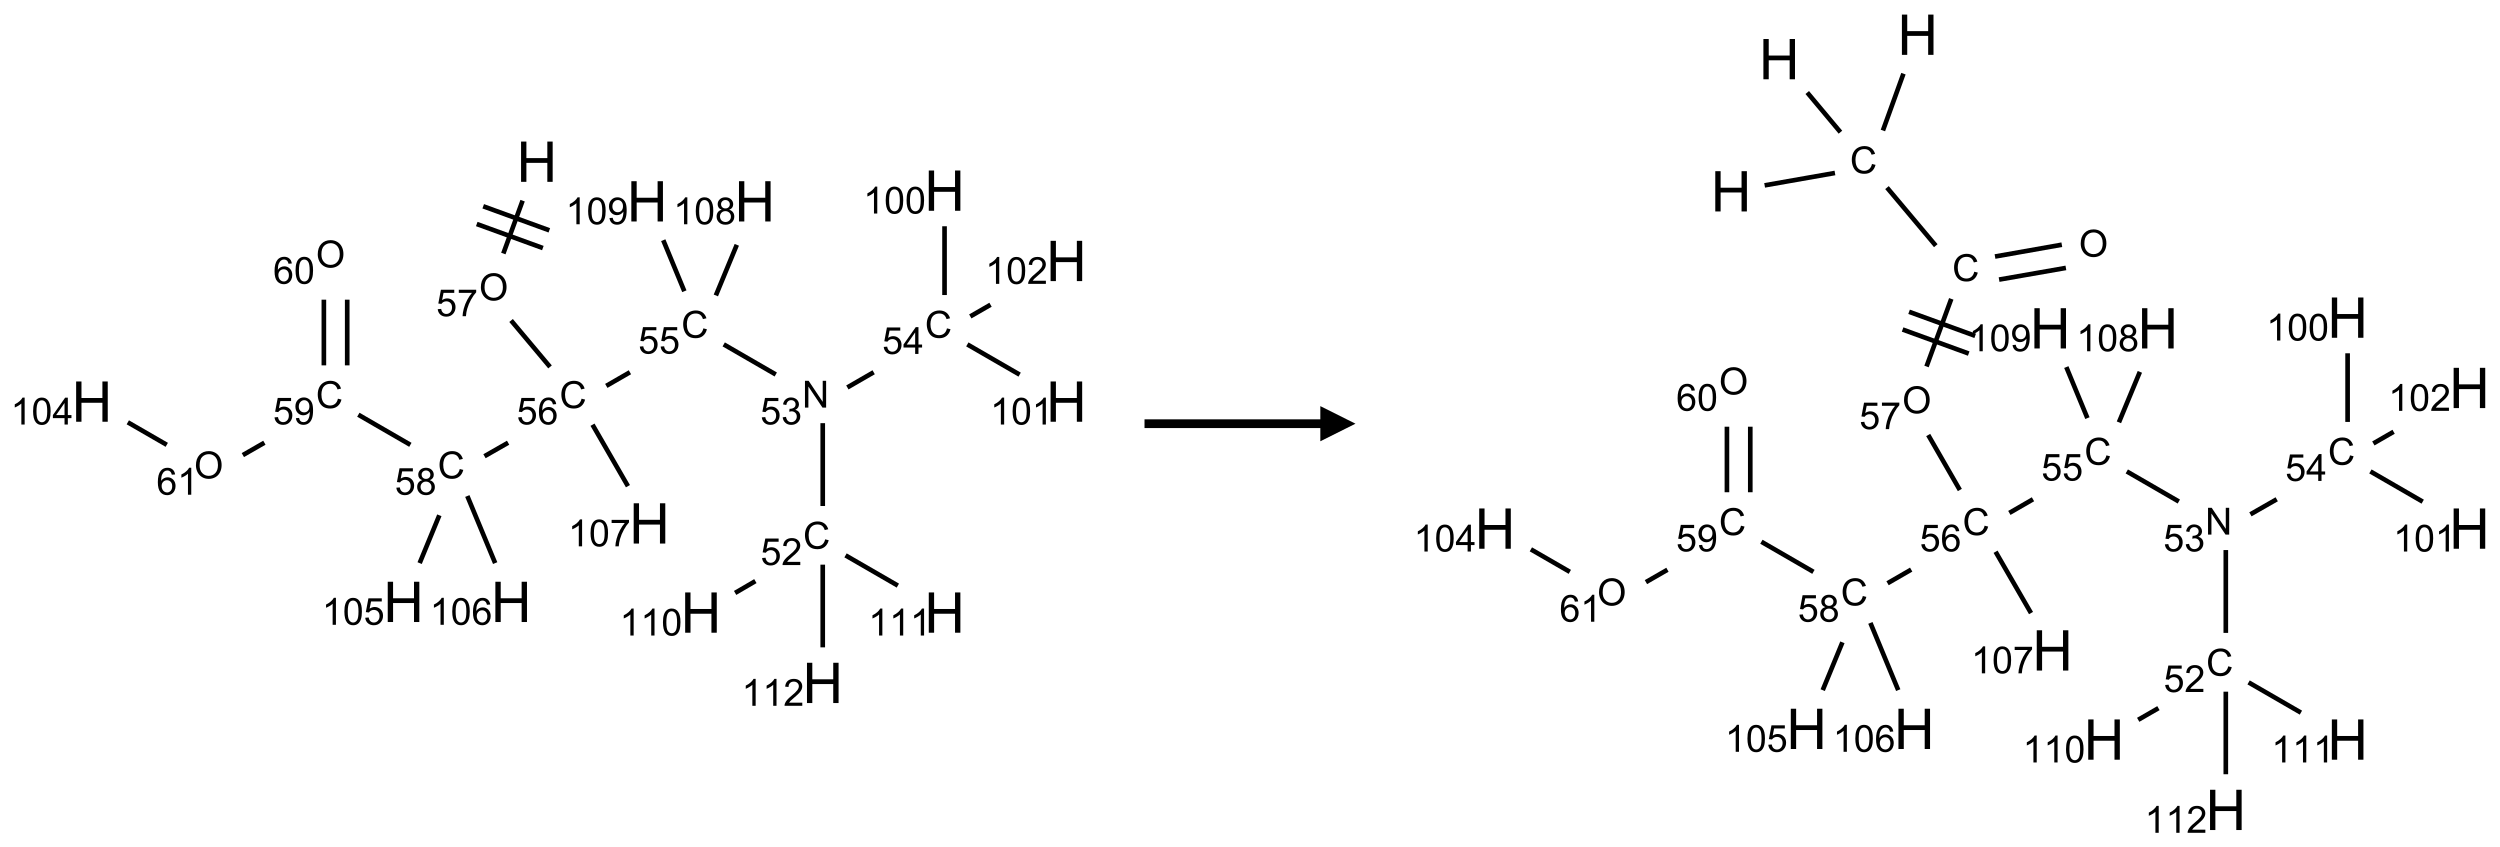 <?xml version="1.0" encoding="UTF-8"?>
<svg xmlns="http://www.w3.org/2000/svg" xmlns:xlink="http://www.w3.org/1999/xlink" width="711" height="241" viewBox="0 0 711 241">
<defs>
<g>
<g id="glyph-0-0">
<path d="M 2 0 L 2 -10 L 10 -10 L 10 0 Z M 2.25 -0.25 L 9.75 -0.25 L 9.75 -9.75 L 2.25 -9.75 Z M 2.25 -0.25 "/>
</g>
<g id="glyph-0-1">
<path d="M 1.281 0 L 1.281 -11.453 L 2.797 -11.453 L 2.797 -6.75 L 8.75 -6.75 L 8.75 -11.453 L 10.266 -11.453 L 10.266 0 L 8.75 0 L 8.75 -5.398 L 2.797 -5.398 L 2.797 0 Z M 1.281 0 "/>
</g>
<g id="glyph-1-0">
<path d="M 1.332 0 L 1.332 -6.668 L 6.668 -6.668 L 6.668 0 Z M 1.5 -0.168 L 6.5 -0.168 L 6.5 -6.5 L 1.5 -6.5 Z M 1.5 -0.168 "/>
</g>
<g id="glyph-1-1">
<path d="M 0.516 -3.719 C 0.516 -4.984 0.855 -5.977 1.535 -6.695 C 2.215 -7.414 3.094 -7.77 4.172 -7.77 C 4.875 -7.77 5.512 -7.602 6.078 -7.266 C 6.645 -6.93 7.074 -6.461 7.371 -5.855 C 7.668 -5.254 7.816 -4.57 7.816 -3.809 C 7.816 -3.035 7.66 -2.34 7.348 -1.73 C 7.035 -1.117 6.594 -0.656 6.02 -0.34 C 5.449 -0.027 4.828 0.129 4.168 0.129 C 3.449 0.129 2.805 -0.043 2.238 -0.391 C 1.672 -0.738 1.246 -1.211 0.953 -1.812 C 0.66 -2.414 0.516 -3.047 0.516 -3.719 Z M 1.559 -3.703 C 1.559 -2.781 1.805 -2.059 2.301 -1.527 C 2.793 -1 3.414 -0.734 4.16 -0.734 C 4.922 -0.734 5.547 -1 6.039 -1.535 C 6.531 -2.07 6.777 -2.828 6.777 -3.812 C 6.777 -4.434 6.672 -4.977 6.461 -5.441 C 6.25 -5.902 5.945 -6.262 5.539 -6.52 C 5.133 -6.773 4.68 -6.902 4.176 -6.902 C 3.461 -6.902 2.848 -6.656 2.332 -6.164 C 1.816 -5.672 1.559 -4.852 1.559 -3.703 Z M 1.559 -3.703 "/>
</g>
<g id="glyph-1-2">
<path d="M 0.441 -2 L 1.426 -2.082 C 1.5 -1.605 1.668 -1.242 1.934 -1.004 C 2.199 -0.762 2.52 -0.641 2.895 -0.641 C 3.348 -0.641 3.73 -0.812 4.043 -1.152 C 4.355 -1.492 4.512 -1.941 4.512 -2.504 C 4.512 -3.039 4.359 -3.461 4.059 -3.77 C 3.758 -4.078 3.367 -4.234 2.879 -4.234 C 2.578 -4.234 2.305 -4.164 2.062 -4.027 C 1.82 -3.891 1.629 -3.715 1.488 -3.496 L 0.609 -3.609 L 1.348 -7.531 L 5.145 -7.531 L 5.145 -6.637 L 2.098 -6.637 L 1.688 -4.582 C 2.145 -4.902 2.625 -5.062 3.129 -5.062 C 3.797 -5.062 4.359 -4.832 4.816 -4.371 C 5.277 -3.91 5.504 -3.312 5.504 -2.59 C 5.504 -1.898 5.305 -1.301 4.902 -0.797 C 4.41 -0.18 3.742 0.129 2.895 0.129 C 2.199 0.129 1.633 -0.062 1.195 -0.453 C 0.758 -0.844 0.504 -1.359 0.441 -2 Z M 0.441 -2 "/>
</g>
<g id="glyph-1-3">
<path d="M 0.504 -6.637 L 0.504 -7.535 L 5.449 -7.535 L 5.449 -6.809 C 4.961 -6.289 4.48 -5.602 4.004 -4.746 C 3.527 -3.887 3.156 -3.004 2.895 -2.098 C 2.707 -1.461 2.59 -0.762 2.535 0 L 1.574 0 C 1.582 -0.602 1.703 -1.328 1.926 -2.176 C 2.152 -3.027 2.477 -3.848 2.898 -4.637 C 3.32 -5.426 3.77 -6.094 4.246 -6.637 Z M 0.504 -6.637 "/>
</g>
<g id="glyph-1-4">
<path d="M 6.27 -2.676 L 7.281 -2.422 C 7.07 -1.594 6.688 -0.961 6.137 -0.523 C 5.586 -0.086 4.914 0.129 4.121 0.129 C 3.297 0.129 2.629 -0.039 2.113 -0.371 C 1.598 -0.707 1.203 -1.191 0.934 -1.828 C 0.664 -2.465 0.531 -3.145 0.531 -3.875 C 0.531 -4.672 0.684 -5.363 0.988 -5.957 C 1.293 -6.547 1.723 -6.996 2.285 -7.305 C 2.844 -7.613 3.461 -7.766 4.137 -7.766 C 4.898 -7.766 5.543 -7.57 6.062 -7.184 C 6.582 -6.793 6.945 -6.246 7.152 -5.543 L 6.156 -5.309 C 5.98 -5.863 5.723 -6.266 5.387 -6.52 C 5.051 -6.773 4.625 -6.902 4.113 -6.902 C 3.527 -6.902 3.039 -6.762 2.645 -6.48 C 2.25 -6.199 1.973 -5.82 1.812 -5.348 C 1.652 -4.871 1.574 -4.383 1.574 -3.879 C 1.574 -3.23 1.668 -2.664 1.855 -2.18 C 2.047 -1.695 2.34 -1.332 2.738 -1.094 C 3.137 -0.855 3.57 -0.734 4.035 -0.734 C 4.602 -0.734 5.082 -0.898 5.473 -1.223 C 5.867 -1.551 6.133 -2.035 6.27 -2.676 Z M 6.27 -2.676 "/>
</g>
<g id="glyph-1-5">
<path d="M 5.309 -5.766 L 4.375 -5.691 C 4.293 -6.059 4.172 -6.328 4.02 -6.496 C 3.766 -6.762 3.453 -6.895 3.082 -6.895 C 2.785 -6.895 2.523 -6.812 2.297 -6.645 C 2 -6.43 1.77 -6.117 1.598 -5.703 C 1.43 -5.289 1.34 -4.703 1.332 -3.938 C 1.559 -4.281 1.836 -4.535 2.16 -4.703 C 2.488 -4.871 2.828 -4.953 3.188 -4.953 C 3.812 -4.953 4.344 -4.723 4.785 -4.262 C 5.223 -3.801 5.441 -3.207 5.441 -2.48 C 5.441 -2 5.34 -1.555 5.133 -1.145 C 4.926 -0.73 4.641 -0.418 4.281 -0.199 C 3.922 0.02 3.512 0.129 3.051 0.129 C 2.27 0.129 1.633 -0.156 1.141 -0.73 C 0.648 -1.305 0.402 -2.254 0.402 -3.574 C 0.402 -5.051 0.672 -6.121 1.219 -6.793 C 1.695 -7.375 2.336 -7.668 3.141 -7.668 C 3.742 -7.668 4.234 -7.5 4.617 -7.16 C 5 -6.824 5.23 -6.359 5.309 -5.766 Z M 1.48 -2.473 C 1.48 -2.152 1.547 -1.844 1.684 -1.547 C 1.82 -1.25 2.016 -1.027 2.262 -0.871 C 2.508 -0.719 2.766 -0.641 3.035 -0.641 C 3.434 -0.641 3.773 -0.801 4.059 -1.121 C 4.344 -1.441 4.484 -1.875 4.484 -2.422 C 4.484 -2.949 4.344 -3.367 4.062 -3.668 C 3.781 -3.973 3.426 -4.125 3 -4.125 C 2.578 -4.125 2.219 -3.973 1.922 -3.668 C 1.625 -3.363 1.48 -2.969 1.48 -2.473 Z M 1.48 -2.473 "/>
</g>
<g id="glyph-1-6">
<path d="M 0.812 0 L 0.812 -7.637 L 1.848 -7.637 L 5.859 -1.641 L 5.859 -7.637 L 6.828 -7.637 L 6.828 0 L 5.793 0 L 1.781 -6 L 1.781 0 Z M 0.812 0 "/>
</g>
<g id="glyph-1-7">
<path d="M 0.449 -2.016 L 1.387 -2.141 C 1.492 -1.609 1.676 -1.227 1.934 -0.992 C 2.191 -0.758 2.508 -0.641 2.879 -0.641 C 3.32 -0.641 3.695 -0.793 3.996 -1.098 C 4.301 -1.402 4.453 -1.781 4.453 -2.234 C 4.453 -2.664 4.312 -3.02 4.031 -3.301 C 3.75 -3.578 3.391 -3.719 2.957 -3.719 C 2.781 -3.719 2.562 -3.684 2.297 -3.613 L 2.402 -4.438 C 2.465 -4.43 2.516 -4.426 2.551 -4.426 C 2.949 -4.426 3.312 -4.531 3.629 -4.738 C 3.949 -4.949 4.109 -5.27 4.109 -5.703 C 4.109 -6.047 3.992 -6.332 3.762 -6.559 C 3.527 -6.785 3.227 -6.895 2.859 -6.895 C 2.496 -6.895 2.191 -6.781 1.949 -6.551 C 1.707 -6.324 1.547 -5.98 1.48 -5.52 L 0.543 -5.688 C 0.656 -6.316 0.918 -6.805 1.324 -7.148 C 1.73 -7.492 2.234 -7.668 2.84 -7.668 C 3.254 -7.668 3.641 -7.578 3.988 -7.398 C 4.34 -7.219 4.609 -6.977 4.793 -6.668 C 4.98 -6.359 5.074 -6.031 5.074 -5.684 C 5.074 -5.352 4.984 -5.051 4.809 -4.781 C 4.629 -4.512 4.367 -4.297 4.02 -4.137 C 4.473 -4.031 4.824 -3.816 5.074 -3.488 C 5.324 -3.16 5.449 -2.75 5.449 -2.254 C 5.449 -1.59 5.203 -1.023 4.719 -0.559 C 4.234 -0.098 3.617 0.137 2.875 0.137 C 2.203 0.137 1.648 -0.062 1.207 -0.465 C 0.762 -0.863 0.512 -1.379 0.449 -2.016 Z M 0.449 -2.016 "/>
</g>
<g id="glyph-1-8">
<path d="M 5.371 -0.902 L 5.371 0 L 0.324 0 C 0.316 -0.227 0.352 -0.441 0.434 -0.652 C 0.562 -0.996 0.766 -1.332 1.051 -1.668 C 1.332 -2 1.742 -2.387 2.277 -2.824 C 3.105 -3.504 3.668 -4.043 3.957 -4.441 C 4.25 -4.84 4.395 -5.215 4.395 -5.566 C 4.395 -5.938 4.262 -6.254 3.996 -6.508 C 3.73 -6.762 3.387 -6.891 2.957 -6.891 C 2.508 -6.891 2.145 -6.754 1.875 -6.484 C 1.605 -6.215 1.469 -5.84 1.465 -5.359 L 0.5 -5.457 C 0.566 -6.176 0.812 -6.727 1.246 -7.102 C 1.676 -7.477 2.254 -7.668 2.98 -7.668 C 3.711 -7.668 4.293 -7.465 4.719 -7.059 C 5.145 -6.652 5.359 -6.148 5.359 -5.547 C 5.359 -5.242 5.297 -4.941 5.172 -4.645 C 5.047 -4.352 4.84 -4.039 4.551 -3.715 C 4.262 -3.387 3.777 -2.938 3.105 -2.371 C 2.543 -1.898 2.18 -1.578 2.02 -1.41 C 1.859 -1.242 1.73 -1.07 1.625 -0.902 Z M 5.371 -0.902 "/>
</g>
<g id="glyph-1-9">
<path d="M 3.973 0 L 3.035 0 L 3.035 -5.973 C 2.809 -5.758 2.516 -5.543 2.148 -5.328 C 1.781 -5.113 1.453 -4.953 1.16 -4.844 L 1.16 -5.75 C 1.684 -5.996 2.145 -6.297 2.535 -6.645 C 2.93 -6.996 3.207 -7.336 3.371 -7.668 L 3.973 -7.668 Z M 3.973 0 "/>
</g>
<g id="glyph-1-10">
<path d="M 0.441 -3.766 C 0.441 -4.668 0.535 -5.395 0.723 -5.945 C 0.906 -6.496 1.184 -6.922 1.551 -7.219 C 1.918 -7.516 2.375 -7.668 2.934 -7.668 C 3.344 -7.668 3.703 -7.586 4.012 -7.418 C 4.32 -7.254 4.574 -7.016 4.777 -6.707 C 4.977 -6.395 5.137 -6.016 5.25 -5.57 C 5.363 -5.125 5.422 -4.523 5.422 -3.766 C 5.422 -2.871 5.328 -2.148 5.145 -1.598 C 4.961 -1.047 4.688 -0.621 4.32 -0.32 C 3.953 -0.02 3.492 0.129 2.934 0.129 C 2.195 0.129 1.617 -0.133 1.199 -0.66 C 0.695 -1.297 0.441 -2.332 0.441 -3.766 Z M 1.406 -3.766 C 1.406 -2.512 1.555 -1.68 1.848 -1.262 C 2.141 -0.848 2.5 -0.641 2.934 -0.641 C 3.363 -0.641 3.727 -0.848 4.02 -1.266 C 4.312 -1.684 4.457 -2.516 4.457 -3.766 C 4.457 -5.023 4.312 -5.859 4.02 -6.27 C 3.727 -6.684 3.359 -6.891 2.922 -6.891 C 2.492 -6.891 2.148 -6.707 1.891 -6.344 C 1.566 -5.879 1.406 -5.02 1.406 -3.766 Z M 1.406 -3.766 "/>
</g>
<g id="glyph-1-11">
<path d="M 3.449 0 L 3.449 -1.828 L 0.137 -1.828 L 0.137 -2.688 L 3.621 -7.637 L 4.387 -7.637 L 4.387 -2.688 L 5.418 -2.688 L 5.418 -1.828 L 4.387 -1.828 L 4.387 0 Z M 3.449 -2.688 L 3.449 -6.129 L 1.059 -2.688 Z M 3.449 -2.688 "/>
</g>
<g id="glyph-1-12">
<path d="M 1.887 -4.141 C 1.496 -4.281 1.207 -4.484 1.02 -4.75 C 0.832 -5.016 0.738 -5.328 0.738 -5.699 C 0.738 -6.254 0.938 -6.719 1.34 -7.098 C 1.738 -7.477 2.27 -7.668 2.934 -7.668 C 3.598 -7.668 4.137 -7.473 4.543 -7.086 C 4.949 -6.699 5.152 -6.227 5.152 -5.672 C 5.152 -5.316 5.059 -5.008 4.871 -4.746 C 4.688 -4.484 4.406 -4.281 4.027 -4.141 C 4.496 -3.988 4.852 -3.742 5.098 -3.402 C 5.34 -3.062 5.465 -2.656 5.465 -2.184 C 5.465 -1.531 5.234 -0.98 4.77 -0.535 C 4.309 -0.09 3.703 0.129 2.949 0.129 C 2.195 0.129 1.586 -0.094 1.125 -0.539 C 0.664 -0.984 0.434 -1.543 0.434 -2.207 C 0.434 -2.703 0.559 -3.121 0.809 -3.457 C 1.062 -3.793 1.422 -4.02 1.887 -4.141 Z M 1.699 -5.73 C 1.699 -5.367 1.812 -5.074 2.047 -4.844 C 2.281 -4.613 2.582 -4.5 2.953 -4.5 C 3.312 -4.5 3.609 -4.613 3.84 -4.84 C 4.07 -5.066 4.188 -5.348 4.188 -5.676 C 4.188 -6.02 4.07 -6.309 3.832 -6.543 C 3.594 -6.777 3.297 -6.895 2.941 -6.895 C 2.586 -6.895 2.289 -6.781 2.051 -6.551 C 1.816 -6.324 1.699 -6.047 1.699 -5.73 Z M 1.395 -2.203 C 1.395 -1.938 1.461 -1.676 1.586 -1.426 C 1.711 -1.176 1.902 -0.984 2.152 -0.848 C 2.402 -0.711 2.672 -0.641 2.957 -0.641 C 3.406 -0.641 3.777 -0.785 4.066 -1.074 C 4.359 -1.363 4.504 -1.727 4.504 -2.172 C 4.504 -2.625 4.355 -2.996 4.055 -3.293 C 3.754 -3.586 3.379 -3.734 2.926 -3.734 C 2.484 -3.734 2.121 -3.59 1.832 -3.297 C 1.543 -3.004 1.395 -2.641 1.395 -2.203 Z M 1.395 -2.203 "/>
</g>
<g id="glyph-1-13">
<path d="M 0.582 -1.766 L 1.484 -1.848 C 1.562 -1.426 1.707 -1.117 1.922 -0.926 C 2.137 -0.734 2.414 -0.641 2.75 -0.641 C 3.039 -0.641 3.289 -0.707 3.508 -0.84 C 3.727 -0.973 3.902 -1.148 4.043 -1.367 C 4.18 -1.586 4.297 -1.887 4.391 -2.262 C 4.484 -2.637 4.531 -3.016 4.531 -3.406 C 4.531 -3.449 4.531 -3.512 4.527 -3.594 C 4.34 -3.297 4.082 -3.055 3.758 -2.867 C 3.434 -2.68 3.082 -2.59 2.703 -2.59 C 2.07 -2.59 1.535 -2.816 1.098 -3.277 C 0.66 -3.734 0.441 -4.34 0.441 -5.09 C 0.441 -5.863 0.672 -6.484 1.129 -6.957 C 1.586 -7.43 2.156 -7.668 2.844 -7.668 C 3.34 -7.668 3.793 -7.531 4.207 -7.266 C 4.617 -7 4.93 -6.617 5.145 -6.121 C 5.355 -5.629 5.465 -4.91 5.465 -3.973 C 5.465 -2.996 5.359 -2.223 5.145 -1.645 C 4.934 -1.066 4.617 -0.625 4.199 -0.324 C 3.781 -0.02 3.293 0.129 2.73 0.129 C 2.133 0.129 1.645 -0.035 1.266 -0.367 C 0.887 -0.699 0.66 -1.164 0.582 -1.766 Z M 4.422 -5.137 C 4.422 -5.676 4.277 -6.102 3.992 -6.418 C 3.707 -6.734 3.359 -6.891 2.957 -6.891 C 2.543 -6.891 2.18 -6.719 1.871 -6.379 C 1.562 -6.039 1.406 -5.598 1.406 -5.059 C 1.406 -4.57 1.555 -4.176 1.848 -3.871 C 2.141 -3.566 2.5 -3.418 2.934 -3.418 C 3.367 -3.418 3.723 -3.57 4.004 -3.871 C 4.281 -4.176 4.422 -4.598 4.422 -5.137 Z M 4.422 -5.137 "/>
</g>
</g>
</defs>
<path fill="none" stroke-width="0.033" stroke-linecap="butt" stroke-linejoin="miter" stroke="rgb(0%, 0%, 0%)" stroke-opacity="1" stroke-miterlimit="10" d="M 3.062 0.277 L 2.925 0.653 " transform="matrix(40, 0, 0, 40, 26.148, 45.988)"/>
<path fill="none" stroke-width="0.033" stroke-linecap="butt" stroke-linejoin="miter" stroke="rgb(0%, 0%, 0%)" stroke-opacity="1" stroke-miterlimit="10" d="M 2.736 0.443 L 3.206 0.614 " transform="matrix(40, 0, 0, 40, 26.148, 45.988)"/>
<path fill="none" stroke-width="0.033" stroke-linecap="butt" stroke-linejoin="miter" stroke="rgb(0%, 0%, 0%)" stroke-opacity="1" stroke-miterlimit="10" d="M 2.782 0.317 L 3.252 0.488 " transform="matrix(40, 0, 0, 40, 26.148, 45.988)"/>
<path fill="none" stroke-width="0.033" stroke-linecap="butt" stroke-linejoin="miter" stroke="rgb(0%, 0%, 0%)" stroke-opacity="1" stroke-miterlimit="10" d="M 2.98 1.129 L 3.257 1.459 " transform="matrix(40, 0, 0, 40, 26.148, 45.988)"/>
<path fill="none" stroke-width="0.033" stroke-linecap="butt" stroke-linejoin="miter" stroke="rgb(0%, 0%, 0%)" stroke-opacity="1" stroke-miterlimit="10" d="M 3.657 1.594 L 3.825 1.497 " transform="matrix(40, 0, 0, 40, 26.148, 45.988)"/>
<path fill="none" stroke-width="0.033" stroke-linecap="butt" stroke-linejoin="miter" stroke="rgb(0%, 0%, 0%)" stroke-opacity="1" stroke-miterlimit="10" d="M 4.492 1.299 L 4.862 1.513 " transform="matrix(40, 0, 0, 40, 26.148, 45.988)"/>
<path fill="none" stroke-width="0.033" stroke-linecap="butt" stroke-linejoin="miter" stroke="rgb(0%, 0%, 0%)" stroke-opacity="1" stroke-miterlimit="10" d="M 5.196 1.859 L 5.196 2.448 " transform="matrix(40, 0, 0, 40, 26.148, 45.988)"/>
<path fill="none" stroke-width="0.033" stroke-linecap="butt" stroke-linejoin="miter" stroke="rgb(0%, 0%, 0%)" stroke-opacity="1" stroke-miterlimit="10" d="M 4.717 2.982 L 4.573 3.066 " transform="matrix(40, 0, 0, 40, 26.148, 45.988)"/>
<path fill="none" stroke-width="0.033" stroke-linecap="butt" stroke-linejoin="miter" stroke="rgb(0%, 0%, 0%)" stroke-opacity="1" stroke-miterlimit="10" d="M 5.358 2.799 L 5.73 3.014 " transform="matrix(40, 0, 0, 40, 26.148, 45.988)"/>
<path fill="none" stroke-width="0.033" stroke-linecap="butt" stroke-linejoin="miter" stroke="rgb(0%, 0%, 0%)" stroke-opacity="1" stroke-miterlimit="10" d="M 5.196 2.865 L 5.196 3.453 " transform="matrix(40, 0, 0, 40, 26.148, 45.988)"/>
<path fill="none" stroke-width="0.033" stroke-linecap="butt" stroke-linejoin="miter" stroke="rgb(0%, 0%, 0%)" stroke-opacity="1" stroke-miterlimit="10" d="M 5.371 1.605 L 5.558 1.497 " transform="matrix(40, 0, 0, 40, 26.148, 45.988)"/>
<path fill="none" stroke-width="0.033" stroke-linecap="butt" stroke-linejoin="miter" stroke="rgb(0%, 0%, 0%)" stroke-opacity="1" stroke-miterlimit="10" d="M 6.062 0.948 L 6.062 0.459 " transform="matrix(40, 0, 0, 40, 26.148, 45.988)"/>
<path fill="none" stroke-width="0.033" stroke-linecap="butt" stroke-linejoin="miter" stroke="rgb(0%, 0%, 0%)" stroke-opacity="1" stroke-miterlimit="10" d="M 6.224 1.299 L 6.596 1.514 " transform="matrix(40, 0, 0, 40, 26.148, 45.988)"/>
<path fill="none" stroke-width="0.033" stroke-linecap="butt" stroke-linejoin="miter" stroke="rgb(0%, 0%, 0%)" stroke-opacity="1" stroke-miterlimit="10" d="M 6.245 1.1 L 6.389 1.017 " transform="matrix(40, 0, 0, 40, 26.148, 45.988)"/>
<path fill="none" stroke-width="0.033" stroke-linecap="butt" stroke-linejoin="miter" stroke="rgb(0%, 0%, 0%)" stroke-opacity="1" stroke-miterlimit="10" d="M 4.436 0.951 L 4.585 0.591 " transform="matrix(40, 0, 0, 40, 26.148, 45.988)"/>
<path fill="none" stroke-width="0.033" stroke-linecap="butt" stroke-linejoin="miter" stroke="rgb(0%, 0%, 0%)" stroke-opacity="1" stroke-miterlimit="10" d="M 4.212 0.921 L 4.062 0.558 " transform="matrix(40, 0, 0, 40, 26.148, 45.988)"/>
<path fill="none" stroke-width="0.033" stroke-linecap="butt" stroke-linejoin="miter" stroke="rgb(0%, 0%, 0%)" stroke-opacity="1" stroke-miterlimit="10" d="M 2.959 1.998 L 2.791 2.094 " transform="matrix(40, 0, 0, 40, 26.148, 45.988)"/>
<path fill="none" stroke-width="0.033" stroke-linecap="butt" stroke-linejoin="miter" stroke="rgb(0%, 0%, 0%)" stroke-opacity="1" stroke-miterlimit="10" d="M 2.264 2.013 L 1.894 1.799 " transform="matrix(40, 0, 0, 40, 26.148, 45.988)"/>
<path fill="none" stroke-width="0.033" stroke-linecap="butt" stroke-linejoin="miter" stroke="rgb(0%, 0%, 0%)" stroke-opacity="1" stroke-miterlimit="10" d="M 1.815 1.448 L 1.815 0.981 " transform="matrix(40, 0, 0, 40, 26.148, 45.988)"/>
<path fill="none" stroke-width="0.033" stroke-linecap="butt" stroke-linejoin="miter" stroke="rgb(0%, 0%, 0%)" stroke-opacity="1" stroke-miterlimit="10" d="M 1.649 1.448 L 1.649 0.981 " transform="matrix(40, 0, 0, 40, 26.148, 45.988)"/>
<path fill="none" stroke-width="0.033" stroke-linecap="butt" stroke-linejoin="miter" stroke="rgb(0%, 0%, 0%)" stroke-opacity="1" stroke-miterlimit="10" d="M 1.226 1.998 L 1.073 2.086 " transform="matrix(40, 0, 0, 40, 26.148, 45.988)"/>
<path fill="none" stroke-width="0.033" stroke-linecap="butt" stroke-linejoin="miter" stroke="rgb(0%, 0%, 0%)" stroke-opacity="1" stroke-miterlimit="10" d="M 0.532 2.013 L 0.255 1.853 " transform="matrix(40, 0, 0, 40, 26.148, 45.988)"/>
<path fill="none" stroke-width="0.033" stroke-linecap="butt" stroke-linejoin="miter" stroke="rgb(0%, 0%, 0%)" stroke-opacity="1" stroke-miterlimit="10" d="M 2.47 2.514 L 2.33 2.854 " transform="matrix(40, 0, 0, 40, 26.148, 45.988)"/>
<path fill="none" stroke-width="0.033" stroke-linecap="butt" stroke-linejoin="miter" stroke="rgb(0%, 0%, 0%)" stroke-opacity="1" stroke-miterlimit="10" d="M 2.669 2.377 L 2.867 2.854 " transform="matrix(40, 0, 0, 40, 26.148, 45.988)"/>
<path fill="none" stroke-width="0.033" stroke-linecap="butt" stroke-linejoin="miter" stroke="rgb(0%, 0%, 0%)" stroke-opacity="1" stroke-miterlimit="10" d="M 3.559 1.87 L 3.811 2.307 " transform="matrix(40, 0, 0, 40, 26.148, 45.988)"/>
<g fill="rgb(0%, 0%, 0%)" fill-opacity="1">
<use xlink:href="#glyph-0-1" x="146.91" y="51.715"/>
</g>
<g fill="rgb(0%, 0%, 0%)" fill-opacity="1">
<use xlink:href="#glyph-1-1" x="136.246" y="85.426"/>
</g>
<g fill="rgb(0%, 0%, 0%)" fill-opacity="1">
<use xlink:href="#glyph-1-2" x="124.047" y="89.93"/>
<use xlink:href="#glyph-1-3" x="129.979" y="89.93"/>
</g>
<g fill="rgb(0%, 0%, 0%)" fill-opacity="1">
<use xlink:href="#glyph-1-4" x="159.121" y="116.062"/>
</g>
<g fill="rgb(0%, 0%, 0%)" fill-opacity="1">
<use xlink:href="#glyph-1-2" x="146.941" y="120.699"/>
<use xlink:href="#glyph-1-5" x="152.874" y="120.699"/>
</g>
<g fill="rgb(0%, 0%, 0%)" fill-opacity="1">
<use xlink:href="#glyph-1-4" x="193.762" y="96.062"/>
</g>
<g fill="rgb(0%, 0%, 0%)" fill-opacity="1">
<use xlink:href="#glyph-1-2" x="181.52" y="100.566"/>
<use xlink:href="#glyph-1-2" x="187.452" y="100.566"/>
</g>
<g fill="rgb(0%, 0%, 0%)" fill-opacity="1">
<use xlink:href="#glyph-1-6" x="228.121" y="115.93"/>
</g>
<g fill="rgb(0%, 0%, 0%)" fill-opacity="1">
<use xlink:href="#glyph-1-2" x="216.219" y="120.699"/>
<use xlink:href="#glyph-1-7" x="222.151" y="120.699"/>
</g>
<g fill="rgb(0%, 0%, 0%)" fill-opacity="1">
<use xlink:href="#glyph-1-4" x="228.402" y="156.062"/>
</g>
<g fill="rgb(0%, 0%, 0%)" fill-opacity="1">
<use xlink:href="#glyph-1-2" x="216.297" y="160.699"/>
<use xlink:href="#glyph-1-8" x="222.229" y="160.699"/>
</g>
<g fill="rgb(0%, 0%, 0%)" fill-opacity="1">
<use xlink:href="#glyph-0-1" x="193.582" y="179.945"/>
</g>
<g fill="rgb(0%, 0%, 0%)" fill-opacity="1">
<use xlink:href="#glyph-1-9" x="176.238" y="180.738"/>
<use xlink:href="#glyph-1-9" x="182.171" y="180.738"/>
<use xlink:href="#glyph-1-10" x="188.103" y="180.738"/>
</g>
<g fill="rgb(0%, 0%, 0%)" fill-opacity="1">
<use xlink:href="#glyph-0-1" x="262.863" y="179.945"/>
</g>
<g fill="rgb(0%, 0%, 0%)" fill-opacity="1">
<use xlink:href="#glyph-1-9" x="246.969" y="180.738"/>
<use xlink:href="#glyph-1-9" x="252.901" y="180.738"/>
<use xlink:href="#glyph-1-9" x="258.833" y="180.738"/>
</g>
<g fill="rgb(0%, 0%, 0%)" fill-opacity="1">
<use xlink:href="#glyph-0-1" x="228.223" y="199.945"/>
</g>
<g fill="rgb(0%, 0%, 0%)" fill-opacity="1">
<use xlink:href="#glyph-1-9" x="210.934" y="200.738"/>
<use xlink:href="#glyph-1-9" x="216.866" y="200.738"/>
<use xlink:href="#glyph-1-8" x="222.798" y="200.738"/>
</g>
<g fill="rgb(0%, 0%, 0%)" fill-opacity="1">
<use xlink:href="#glyph-1-4" x="263.043" y="96.062"/>
</g>
<g fill="rgb(0%, 0%, 0%)" fill-opacity="1">
<use xlink:href="#glyph-1-2" x="250.891" y="100.668"/>
<use xlink:href="#glyph-1-11" x="256.823" y="100.668"/>
</g>
<g fill="rgb(0%, 0%, 0%)" fill-opacity="1">
<use xlink:href="#glyph-0-1" x="262.863" y="59.945"/>
</g>
<g fill="rgb(0%, 0%, 0%)" fill-opacity="1">
<use xlink:href="#glyph-1-9" x="245.523" y="60.738"/>
<use xlink:href="#glyph-1-10" x="251.456" y="60.738"/>
<use xlink:href="#glyph-1-10" x="257.388" y="60.738"/>
</g>
<g fill="rgb(0%, 0%, 0%)" fill-opacity="1">
<use xlink:href="#glyph-0-1" x="297.504" y="119.945"/>
</g>
<g fill="rgb(0%, 0%, 0%)" fill-opacity="1">
<use xlink:href="#glyph-1-9" x="281.609" y="120.738"/>
<use xlink:href="#glyph-1-10" x="287.542" y="120.738"/>
<use xlink:href="#glyph-1-9" x="293.474" y="120.738"/>
</g>
<g fill="rgb(0%, 0%, 0%)" fill-opacity="1">
<use xlink:href="#glyph-0-1" x="297.504" y="79.945"/>
</g>
<g fill="rgb(0%, 0%, 0%)" fill-opacity="1">
<use xlink:href="#glyph-1-9" x="280.215" y="80.738"/>
<use xlink:href="#glyph-1-10" x="286.147" y="80.738"/>
<use xlink:href="#glyph-1-8" x="292.079" y="80.738"/>
</g>
<g fill="rgb(0%, 0%, 0%)" fill-opacity="1">
<use xlink:href="#glyph-0-1" x="208.887" y="62.988"/>
</g>
<g fill="rgb(0%, 0%, 0%)" fill-opacity="1">
<use xlink:href="#glyph-1-9" x="191.504" y="63.781"/>
<use xlink:href="#glyph-1-10" x="197.436" y="63.781"/>
<use xlink:href="#glyph-1-12" x="203.368" y="63.781"/>
</g>
<g fill="rgb(0%, 0%, 0%)" fill-opacity="1">
<use xlink:href="#glyph-0-1" x="178.273" y="62.988"/>
</g>
<g fill="rgb(0%, 0%, 0%)" fill-opacity="1">
<use xlink:href="#glyph-1-9" x="160.891" y="63.781"/>
<use xlink:href="#glyph-1-10" x="166.823" y="63.781"/>
<use xlink:href="#glyph-1-13" x="172.755" y="63.781"/>
</g>
<g fill="rgb(0%, 0%, 0%)" fill-opacity="1">
<use xlink:href="#glyph-1-4" x="124.48" y="136.062"/>
</g>
<g fill="rgb(0%, 0%, 0%)" fill-opacity="1">
<use xlink:href="#glyph-1-2" x="112.277" y="140.699"/>
<use xlink:href="#glyph-1-12" x="118.21" y="140.699"/>
</g>
<g fill="rgb(0%, 0%, 0%)" fill-opacity="1">
<use xlink:href="#glyph-1-4" x="89.836" y="116.062"/>
</g>
<g fill="rgb(0%, 0%, 0%)" fill-opacity="1">
<use xlink:href="#glyph-1-2" x="77.637" y="120.699"/>
<use xlink:href="#glyph-1-13" x="83.569" y="120.699"/>
</g>
<g fill="rgb(0%, 0%, 0%)" fill-opacity="1">
<use xlink:href="#glyph-1-1" x="89.852" y="76.066"/>
</g>
<g fill="rgb(0%, 0%, 0%)" fill-opacity="1">
<use xlink:href="#glyph-1-5" x="77.68" y="80.699"/>
<use xlink:href="#glyph-1-10" x="83.612" y="80.699"/>
</g>
<g fill="rgb(0%, 0%, 0%)" fill-opacity="1">
<use xlink:href="#glyph-1-1" x="55.211" y="136.066"/>
</g>
<g fill="rgb(0%, 0%, 0%)" fill-opacity="1">
<use xlink:href="#glyph-1-5" x="44.488" y="140.699"/>
<use xlink:href="#glyph-1-9" x="50.421" y="140.699"/>
</g>
<g fill="rgb(0%, 0%, 0%)" fill-opacity="1">
<use xlink:href="#glyph-0-1" x="20.375" y="119.945"/>
</g>
<g fill="rgb(0%, 0%, 0%)" fill-opacity="1">
<use xlink:href="#glyph-1-9" x="3.039" y="120.738"/>
<use xlink:href="#glyph-1-10" x="8.971" y="120.738"/>
<use xlink:href="#glyph-1-11" x="14.904" y="120.738"/>
</g>
<g fill="rgb(0%, 0%, 0%)" fill-opacity="1">
<use xlink:href="#glyph-0-1" x="108.992" y="176.902"/>
</g>
<g fill="rgb(0%, 0%, 0%)" fill-opacity="1">
<use xlink:href="#glyph-1-9" x="91.566" y="177.691"/>
<use xlink:href="#glyph-1-10" x="97.499" y="177.691"/>
<use xlink:href="#glyph-1-2" x="103.431" y="177.691"/>
</g>
<g fill="rgb(0%, 0%, 0%)" fill-opacity="1">
<use xlink:href="#glyph-0-1" x="139.605" y="176.902"/>
</g>
<g fill="rgb(0%, 0%, 0%)" fill-opacity="1">
<use xlink:href="#glyph-1-9" x="122.246" y="177.691"/>
<use xlink:href="#glyph-1-10" x="128.178" y="177.691"/>
<use xlink:href="#glyph-1-5" x="134.111" y="177.691"/>
</g>
<g fill="rgb(0%, 0%, 0%)" fill-opacity="1">
<use xlink:href="#glyph-0-1" x="178.941" y="154.586"/>
</g>
<g fill="rgb(0%, 0%, 0%)" fill-opacity="1">
<use xlink:href="#glyph-1-9" x="161.574" y="155.379"/>
<use xlink:href="#glyph-1-10" x="167.507" y="155.379"/>
<use xlink:href="#glyph-1-3" x="173.439" y="155.379"/>
</g>
<path fill-rule="nonzero" fill="rgb(0%, 0%, 0%)" fill-opacity="1" d="M 325.5 121.75 L 375.5 121.75 L 375.5 125.5 L 385.5 120.5 L 375.5 115.5 L 375.5 119.25 L 325.5 119.25 "/>
<path fill="none" stroke-width="0.033" stroke-linecap="butt" stroke-linejoin="miter" stroke="rgb(0%, 0%, 0%)" stroke-opacity="1" stroke-miterlimit="10" d="M 1.917 1.071 L 2.417 0.983 " transform="matrix(40, 0, 0, 40, 425.18, 9.875)"/>
<path fill="none" stroke-width="0.033" stroke-linecap="butt" stroke-linejoin="miter" stroke="rgb(0%, 0%, 0%)" stroke-opacity="1" stroke-miterlimit="10" d="M 2.758 0.681 L 2.904 0.277 " transform="matrix(40, 0, 0, 40, 425.18, 9.875)"/>
<path fill="none" stroke-width="0.033" stroke-linecap="butt" stroke-linejoin="miter" stroke="rgb(0%, 0%, 0%)" stroke-opacity="1" stroke-miterlimit="10" d="M 2.456 0.693 L 2.22 0.411 " transform="matrix(40, 0, 0, 40, 425.18, 9.875)"/>
<path fill="none" stroke-width="0.033" stroke-linecap="butt" stroke-linejoin="miter" stroke="rgb(0%, 0%, 0%)" stroke-opacity="1" stroke-miterlimit="10" d="M 2.787 1.087 L 3.134 1.5 " transform="matrix(40, 0, 0, 40, 425.18, 9.875)"/>
<path fill="none" stroke-width="0.033" stroke-linecap="butt" stroke-linejoin="miter" stroke="rgb(0%, 0%, 0%)" stroke-opacity="1" stroke-miterlimit="10" d="M 3.584 1.741 L 4.059 1.658 " transform="matrix(40, 0, 0, 40, 425.18, 9.875)"/>
<path fill="none" stroke-width="0.033" stroke-linecap="butt" stroke-linejoin="miter" stroke="rgb(0%, 0%, 0%)" stroke-opacity="1" stroke-miterlimit="10" d="M 3.555 1.577 L 4.03 1.493 " transform="matrix(40, 0, 0, 40, 425.18, 9.875)"/>
<path fill="none" stroke-width="0.033" stroke-linecap="butt" stroke-linejoin="miter" stroke="rgb(0%, 0%, 0%)" stroke-opacity="1" stroke-miterlimit="10" d="M 3.244 1.878 L 3.068 2.359 " transform="matrix(40, 0, 0, 40, 425.18, 9.875)"/>
<path fill="none" stroke-width="0.033" stroke-linecap="butt" stroke-linejoin="miter" stroke="rgb(0%, 0%, 0%)" stroke-opacity="1" stroke-miterlimit="10" d="M 2.898 2.096 L 3.368 2.267 " transform="matrix(40, 0, 0, 40, 425.18, 9.875)"/>
<path fill="none" stroke-width="0.033" stroke-linecap="butt" stroke-linejoin="miter" stroke="rgb(0%, 0%, 0%)" stroke-opacity="1" stroke-miterlimit="10" d="M 2.944 1.97 L 3.414 2.141 " transform="matrix(40, 0, 0, 40, 425.18, 9.875)"/>
<path fill="none" stroke-width="0.033" stroke-linecap="butt" stroke-linejoin="miter" stroke="rgb(0%, 0%, 0%)" stroke-opacity="1" stroke-miterlimit="10" d="M 3.08 2.846 L 3.305 3.237 " transform="matrix(40, 0, 0, 40, 425.18, 9.875)"/>
<path fill="none" stroke-width="0.033" stroke-linecap="butt" stroke-linejoin="miter" stroke="rgb(0%, 0%, 0%)" stroke-opacity="1" stroke-miterlimit="10" d="M 3.657 3.4 L 3.825 3.303 " transform="matrix(40, 0, 0, 40, 425.18, 9.875)"/>
<path fill="none" stroke-width="0.033" stroke-linecap="butt" stroke-linejoin="miter" stroke="rgb(0%, 0%, 0%)" stroke-opacity="1" stroke-miterlimit="10" d="M 4.492 3.105 L 4.862 3.319 " transform="matrix(40, 0, 0, 40, 425.18, 9.875)"/>
<path fill="none" stroke-width="0.033" stroke-linecap="butt" stroke-linejoin="miter" stroke="rgb(0%, 0%, 0%)" stroke-opacity="1" stroke-miterlimit="10" d="M 5.196 3.664 L 5.196 4.253 " transform="matrix(40, 0, 0, 40, 425.18, 9.875)"/>
<path fill="none" stroke-width="0.033" stroke-linecap="butt" stroke-linejoin="miter" stroke="rgb(0%, 0%, 0%)" stroke-opacity="1" stroke-miterlimit="10" d="M 4.717 4.788 L 4.573 4.871 " transform="matrix(40, 0, 0, 40, 425.18, 9.875)"/>
<path fill="none" stroke-width="0.033" stroke-linecap="butt" stroke-linejoin="miter" stroke="rgb(0%, 0%, 0%)" stroke-opacity="1" stroke-miterlimit="10" d="M 5.358 4.605 L 5.73 4.82 " transform="matrix(40, 0, 0, 40, 425.18, 9.875)"/>
<path fill="none" stroke-width="0.033" stroke-linecap="butt" stroke-linejoin="miter" stroke="rgb(0%, 0%, 0%)" stroke-opacity="1" stroke-miterlimit="10" d="M 5.196 4.671 L 5.196 5.258 " transform="matrix(40, 0, 0, 40, 425.18, 9.875)"/>
<path fill="none" stroke-width="0.033" stroke-linecap="butt" stroke-linejoin="miter" stroke="rgb(0%, 0%, 0%)" stroke-opacity="1" stroke-miterlimit="10" d="M 5.371 3.41 L 5.558 3.303 " transform="matrix(40, 0, 0, 40, 425.18, 9.875)"/>
<path fill="none" stroke-width="0.033" stroke-linecap="butt" stroke-linejoin="miter" stroke="rgb(0%, 0%, 0%)" stroke-opacity="1" stroke-miterlimit="10" d="M 6.062 2.753 L 6.062 2.265 " transform="matrix(40, 0, 0, 40, 425.18, 9.875)"/>
<path fill="none" stroke-width="0.033" stroke-linecap="butt" stroke-linejoin="miter" stroke="rgb(0%, 0%, 0%)" stroke-opacity="1" stroke-miterlimit="10" d="M 6.224 3.105 L 6.596 3.32 " transform="matrix(40, 0, 0, 40, 425.18, 9.875)"/>
<path fill="none" stroke-width="0.033" stroke-linecap="butt" stroke-linejoin="miter" stroke="rgb(0%, 0%, 0%)" stroke-opacity="1" stroke-miterlimit="10" d="M 6.245 2.906 L 6.389 2.823 " transform="matrix(40, 0, 0, 40, 425.18, 9.875)"/>
<path fill="none" stroke-width="0.033" stroke-linecap="butt" stroke-linejoin="miter" stroke="rgb(0%, 0%, 0%)" stroke-opacity="1" stroke-miterlimit="10" d="M 4.436 2.756 L 4.585 2.397 " transform="matrix(40, 0, 0, 40, 425.18, 9.875)"/>
<path fill="none" stroke-width="0.033" stroke-linecap="butt" stroke-linejoin="miter" stroke="rgb(0%, 0%, 0%)" stroke-opacity="1" stroke-miterlimit="10" d="M 4.212 2.726 L 4.062 2.363 " transform="matrix(40, 0, 0, 40, 425.18, 9.875)"/>
<path fill="none" stroke-width="0.033" stroke-linecap="butt" stroke-linejoin="miter" stroke="rgb(0%, 0%, 0%)" stroke-opacity="1" stroke-miterlimit="10" d="M 2.959 3.803 L 2.791 3.9 " transform="matrix(40, 0, 0, 40, 425.18, 9.875)"/>
<path fill="none" stroke-width="0.033" stroke-linecap="butt" stroke-linejoin="miter" stroke="rgb(0%, 0%, 0%)" stroke-opacity="1" stroke-miterlimit="10" d="M 2.264 3.819 L 1.894 3.605 " transform="matrix(40, 0, 0, 40, 425.18, 9.875)"/>
<path fill="none" stroke-width="0.033" stroke-linecap="butt" stroke-linejoin="miter" stroke="rgb(0%, 0%, 0%)" stroke-opacity="1" stroke-miterlimit="10" d="M 1.815 3.253 L 1.815 2.787 " transform="matrix(40, 0, 0, 40, 425.18, 9.875)"/>
<path fill="none" stroke-width="0.033" stroke-linecap="butt" stroke-linejoin="miter" stroke="rgb(0%, 0%, 0%)" stroke-opacity="1" stroke-miterlimit="10" d="M 1.649 3.253 L 1.649 2.787 " transform="matrix(40, 0, 0, 40, 425.18, 9.875)"/>
<path fill="none" stroke-width="0.033" stroke-linecap="butt" stroke-linejoin="miter" stroke="rgb(0%, 0%, 0%)" stroke-opacity="1" stroke-miterlimit="10" d="M 1.226 3.804 L 1.073 3.892 " transform="matrix(40, 0, 0, 40, 425.18, 9.875)"/>
<path fill="none" stroke-width="0.033" stroke-linecap="butt" stroke-linejoin="miter" stroke="rgb(0%, 0%, 0%)" stroke-opacity="1" stroke-miterlimit="10" d="M 0.532 3.819 L 0.255 3.659 " transform="matrix(40, 0, 0, 40, 425.18, 9.875)"/>
<path fill="none" stroke-width="0.033" stroke-linecap="butt" stroke-linejoin="miter" stroke="rgb(0%, 0%, 0%)" stroke-opacity="1" stroke-miterlimit="10" d="M 2.47 4.32 L 2.33 4.66 " transform="matrix(40, 0, 0, 40, 425.18, 9.875)"/>
<path fill="none" stroke-width="0.033" stroke-linecap="butt" stroke-linejoin="miter" stroke="rgb(0%, 0%, 0%)" stroke-opacity="1" stroke-miterlimit="10" d="M 2.669 4.182 L 2.867 4.66 " transform="matrix(40, 0, 0, 40, 425.18, 9.875)"/>
<path fill="none" stroke-width="0.033" stroke-linecap="butt" stroke-linejoin="miter" stroke="rgb(0%, 0%, 0%)" stroke-opacity="1" stroke-miterlimit="10" d="M 3.559 3.676 L 3.811 4.112 " transform="matrix(40, 0, 0, 40, 425.18, 9.875)"/>
<g fill="rgb(0%, 0%, 0%)" fill-opacity="1">
<use xlink:href="#glyph-0-1" x="486.547" y="60.137"/>
</g>
<g fill="rgb(0%, 0%, 0%)" fill-opacity="1">
<use xlink:href="#glyph-1-4" x="526.121" y="49.309"/>
</g>
<g fill="rgb(0%, 0%, 0%)" fill-opacity="1">
<use xlink:href="#glyph-0-1" x="539.621" y="15.602"/>
</g>
<g fill="rgb(0%, 0%, 0%)" fill-opacity="1">
<use xlink:href="#glyph-0-1" x="500.23" y="22.547"/>
</g>
<g fill="rgb(0%, 0%, 0%)" fill-opacity="1">
<use xlink:href="#glyph-1-4" x="555.207" y="79.949"/>
</g>
<g fill="rgb(0%, 0%, 0%)" fill-opacity="1">
<use xlink:href="#glyph-1-1" x="591.238" y="73.008"/>
</g>
<g fill="rgb(0%, 0%, 0%)" fill-opacity="1">
<use xlink:href="#glyph-1-1" x="540.988" y="117.539"/>
</g>
<g fill="rgb(0%, 0%, 0%)" fill-opacity="1">
<use xlink:href="#glyph-1-2" x="528.789" y="122.043"/>
<use xlink:href="#glyph-1-3" x="534.721" y="122.043"/>
</g>
<g fill="rgb(0%, 0%, 0%)" fill-opacity="1">
<use xlink:href="#glyph-1-4" x="558.152" y="152.18"/>
</g>
<g fill="rgb(0%, 0%, 0%)" fill-opacity="1">
<use xlink:href="#glyph-1-2" x="545.973" y="156.812"/>
<use xlink:href="#glyph-1-5" x="551.905" y="156.812"/>
</g>
<g fill="rgb(0%, 0%, 0%)" fill-opacity="1">
<use xlink:href="#glyph-1-4" x="592.793" y="132.18"/>
</g>
<g fill="rgb(0%, 0%, 0%)" fill-opacity="1">
<use xlink:href="#glyph-1-2" x="580.551" y="136.68"/>
<use xlink:href="#glyph-1-2" x="586.483" y="136.68"/>
</g>
<g fill="rgb(0%, 0%, 0%)" fill-opacity="1">
<use xlink:href="#glyph-1-6" x="627.152" y="152.047"/>
</g>
<g fill="rgb(0%, 0%, 0%)" fill-opacity="1">
<use xlink:href="#glyph-1-2" x="615.25" y="156.812"/>
<use xlink:href="#glyph-1-7" x="621.182" y="156.812"/>
</g>
<g fill="rgb(0%, 0%, 0%)" fill-opacity="1">
<use xlink:href="#glyph-1-4" x="627.434" y="192.18"/>
</g>
<g fill="rgb(0%, 0%, 0%)" fill-opacity="1">
<use xlink:href="#glyph-1-2" x="615.328" y="196.812"/>
<use xlink:href="#glyph-1-8" x="621.26" y="196.812"/>
</g>
<g fill="rgb(0%, 0%, 0%)" fill-opacity="1">
<use xlink:href="#glyph-0-1" x="592.613" y="216.062"/>
</g>
<g fill="rgb(0%, 0%, 0%)" fill-opacity="1">
<use xlink:href="#glyph-1-9" x="575.27" y="216.852"/>
<use xlink:href="#glyph-1-9" x="581.202" y="216.852"/>
<use xlink:href="#glyph-1-10" x="587.134" y="216.852"/>
</g>
<g fill="rgb(0%, 0%, 0%)" fill-opacity="1">
<use xlink:href="#glyph-0-1" x="661.895" y="216.062"/>
</g>
<g fill="rgb(0%, 0%, 0%)" fill-opacity="1">
<use xlink:href="#glyph-1-9" x="646" y="216.852"/>
<use xlink:href="#glyph-1-9" x="651.932" y="216.852"/>
<use xlink:href="#glyph-1-9" x="657.865" y="216.852"/>
</g>
<g fill="rgb(0%, 0%, 0%)" fill-opacity="1">
<use xlink:href="#glyph-0-1" x="627.254" y="236.062"/>
</g>
<g fill="rgb(0%, 0%, 0%)" fill-opacity="1">
<use xlink:href="#glyph-1-9" x="609.965" y="236.852"/>
<use xlink:href="#glyph-1-9" x="615.897" y="236.852"/>
<use xlink:href="#glyph-1-8" x="621.829" y="236.852"/>
</g>
<g fill="rgb(0%, 0%, 0%)" fill-opacity="1">
<use xlink:href="#glyph-1-4" x="662.074" y="132.18"/>
</g>
<g fill="rgb(0%, 0%, 0%)" fill-opacity="1">
<use xlink:href="#glyph-1-2" x="649.922" y="136.781"/>
<use xlink:href="#glyph-1-11" x="655.854" y="136.781"/>
</g>
<g fill="rgb(0%, 0%, 0%)" fill-opacity="1">
<use xlink:href="#glyph-0-1" x="661.895" y="96.062"/>
</g>
<g fill="rgb(0%, 0%, 0%)" fill-opacity="1">
<use xlink:href="#glyph-1-9" x="644.555" y="96.852"/>
<use xlink:href="#glyph-1-10" x="650.487" y="96.852"/>
<use xlink:href="#glyph-1-10" x="656.419" y="96.852"/>
</g>
<g fill="rgb(0%, 0%, 0%)" fill-opacity="1">
<use xlink:href="#glyph-0-1" x="696.535" y="156.062"/>
</g>
<g fill="rgb(0%, 0%, 0%)" fill-opacity="1">
<use xlink:href="#glyph-1-9" x="680.641" y="156.852"/>
<use xlink:href="#glyph-1-10" x="686.573" y="156.852"/>
<use xlink:href="#glyph-1-9" x="692.505" y="156.852"/>
</g>
<g fill="rgb(0%, 0%, 0%)" fill-opacity="1">
<use xlink:href="#glyph-0-1" x="696.535" y="116.062"/>
</g>
<g fill="rgb(0%, 0%, 0%)" fill-opacity="1">
<use xlink:href="#glyph-1-9" x="679.246" y="116.852"/>
<use xlink:href="#glyph-1-10" x="685.178" y="116.852"/>
<use xlink:href="#glyph-1-8" x="691.111" y="116.852"/>
</g>
<g fill="rgb(0%, 0%, 0%)" fill-opacity="1">
<use xlink:href="#glyph-0-1" x="607.918" y="99.105"/>
</g>
<g fill="rgb(0%, 0%, 0%)" fill-opacity="1">
<use xlink:href="#glyph-1-9" x="590.535" y="99.898"/>
<use xlink:href="#glyph-1-10" x="596.467" y="99.898"/>
<use xlink:href="#glyph-1-12" x="602.4" y="99.898"/>
</g>
<g fill="rgb(0%, 0%, 0%)" fill-opacity="1">
<use xlink:href="#glyph-0-1" x="577.305" y="99.105"/>
</g>
<g fill="rgb(0%, 0%, 0%)" fill-opacity="1">
<use xlink:href="#glyph-1-9" x="559.922" y="99.898"/>
<use xlink:href="#glyph-1-10" x="565.854" y="99.898"/>
<use xlink:href="#glyph-1-13" x="571.786" y="99.898"/>
</g>
<g fill="rgb(0%, 0%, 0%)" fill-opacity="1">
<use xlink:href="#glyph-1-4" x="523.512" y="172.18"/>
</g>
<g fill="rgb(0%, 0%, 0%)" fill-opacity="1">
<use xlink:href="#glyph-1-2" x="511.309" y="176.812"/>
<use xlink:href="#glyph-1-12" x="517.241" y="176.812"/>
</g>
<g fill="rgb(0%, 0%, 0%)" fill-opacity="1">
<use xlink:href="#glyph-1-4" x="488.867" y="152.18"/>
</g>
<g fill="rgb(0%, 0%, 0%)" fill-opacity="1">
<use xlink:href="#glyph-1-2" x="476.668" y="156.812"/>
<use xlink:href="#glyph-1-13" x="482.6" y="156.812"/>
</g>
<g fill="rgb(0%, 0%, 0%)" fill-opacity="1">
<use xlink:href="#glyph-1-1" x="488.883" y="112.184"/>
</g>
<g fill="rgb(0%, 0%, 0%)" fill-opacity="1">
<use xlink:href="#glyph-1-5" x="476.711" y="116.812"/>
<use xlink:href="#glyph-1-10" x="482.643" y="116.812"/>
</g>
<g fill="rgb(0%, 0%, 0%)" fill-opacity="1">
<use xlink:href="#glyph-1-1" x="454.242" y="172.184"/>
</g>
<g fill="rgb(0%, 0%, 0%)" fill-opacity="1">
<use xlink:href="#glyph-1-5" x="443.52" y="176.812"/>
<use xlink:href="#glyph-1-9" x="449.452" y="176.812"/>
</g>
<g fill="rgb(0%, 0%, 0%)" fill-opacity="1">
<use xlink:href="#glyph-0-1" x="419.406" y="156.062"/>
</g>
<g fill="rgb(0%, 0%, 0%)" fill-opacity="1">
<use xlink:href="#glyph-1-9" x="402.07" y="156.852"/>
<use xlink:href="#glyph-1-10" x="408.003" y="156.852"/>
<use xlink:href="#glyph-1-11" x="413.935" y="156.852"/>
</g>
<g fill="rgb(0%, 0%, 0%)" fill-opacity="1">
<use xlink:href="#glyph-0-1" x="508.023" y="213.016"/>
</g>
<g fill="rgb(0%, 0%, 0%)" fill-opacity="1">
<use xlink:href="#glyph-1-9" x="490.598" y="213.809"/>
<use xlink:href="#glyph-1-10" x="496.53" y="213.809"/>
<use xlink:href="#glyph-1-2" x="502.462" y="213.809"/>
</g>
<g fill="rgb(0%, 0%, 0%)" fill-opacity="1">
<use xlink:href="#glyph-0-1" x="538.637" y="213.016"/>
</g>
<g fill="rgb(0%, 0%, 0%)" fill-opacity="1">
<use xlink:href="#glyph-1-9" x="521.277" y="213.809"/>
<use xlink:href="#glyph-1-10" x="527.21" y="213.809"/>
<use xlink:href="#glyph-1-5" x="533.142" y="213.809"/>
</g>
<g fill="rgb(0%, 0%, 0%)" fill-opacity="1">
<use xlink:href="#glyph-0-1" x="577.973" y="190.703"/>
</g>
<g fill="rgb(0%, 0%, 0%)" fill-opacity="1">
<use xlink:href="#glyph-1-9" x="560.605" y="191.492"/>
<use xlink:href="#glyph-1-10" x="566.538" y="191.492"/>
<use xlink:href="#glyph-1-3" x="572.47" y="191.492"/>
</g>
</svg>
